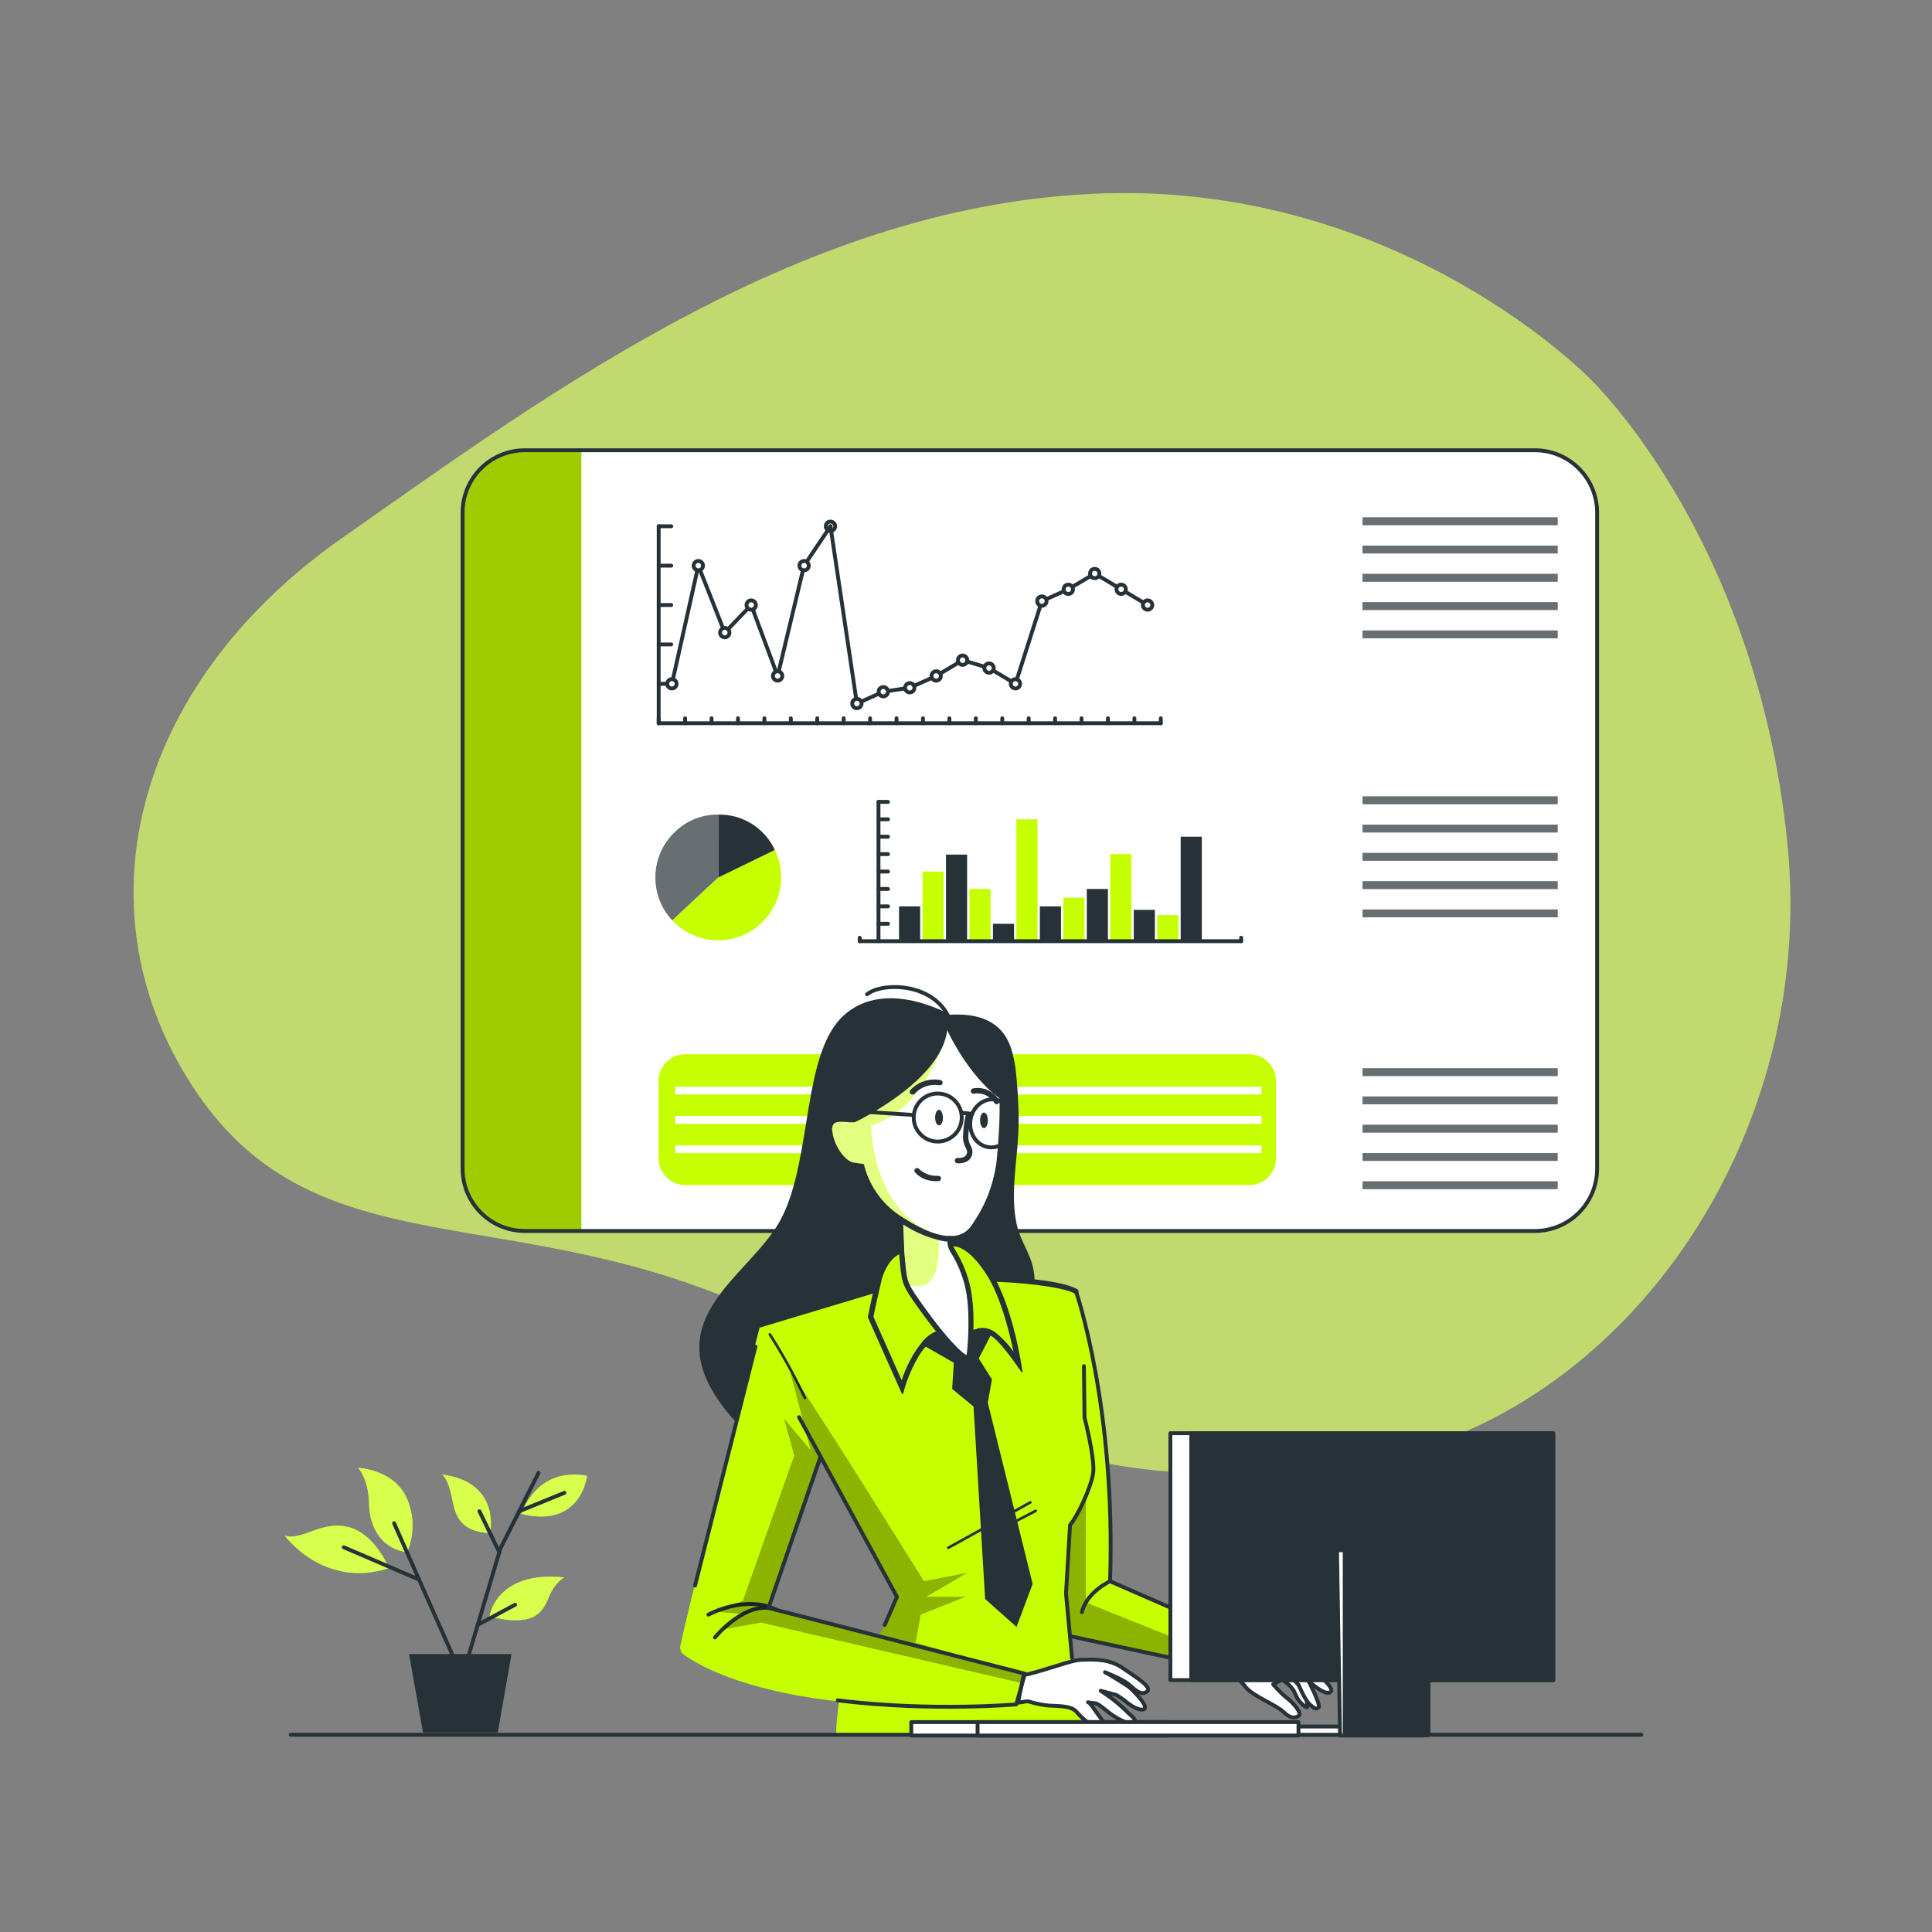 <?xml version="1.0" encoding="utf-8"?>
<!-- Generator: Adobe Illustrator 27.5.0, SVG Export Plug-In . SVG Version: 6.00 Build 0)  -->
<svg version="1.1" xmlns="http://www.w3.org/2000/svg" xmlns:xlink="http://www.w3.org/1999/xlink" x="0px" y="0px"
	 viewBox="0 0 500 500" style="enable-background:new 0 0 500 500;" xml:space="preserve">
<rect x="0" y="0" width="500" height="500" fill="#808080" stroke="none"/>
<g id="Background_Simple">
	<g id="background-simple--inject-1" style="opacity:0.7;">
		<path style="fill:#C6FF00;" d="M411.426,97.966c0,0-48.695-50.315-125.793-47.908c-77.098,2.407-142.846,51.136-197.221,89.28
			c-54.376,38.144-68.976,97.413-37.323,143.667s81.968,26.783,146.074,56.805c64.105,30.022,76.242,47.075,147.705,39.775
			c71.463-7.3,125.804-81.968,117.683-161.507C454.429,138.54,411.426,97.966,411.426,97.966z"/>
		<path style="opacity:0.4;fill:#FFFFFF;" d="M411.426,97.966c0,0-48.695-50.315-125.793-47.908
			c-77.098,2.407-142.846,51.136-197.221,89.28c-54.376,38.144-68.976,97.413-37.323,143.667s81.968,26.783,146.074,56.805
			c64.105,30.022,76.242,47.075,147.705,39.775c71.463-7.3,125.804-81.968,117.683-161.507
			C454.429,138.54,411.426,97.966,411.426,97.966z"/>
	</g>
</g>
<g id="Dashboard">
	<g>
		<g>
			<defs>
				<path id="XMLID_3_" d="M413.33,132.653V302.45c0,8.908-7.224,16.132-16.132,16.132H135.849c-8.908,0-16.132-7.224-16.132-16.132
					V132.653c0-8.917,7.224-16.132,16.132-16.132h261.349C406.106,116.521,413.33,123.736,413.33,132.653z"/>
			</defs>
			<use xlink:href="#XMLID_3_"  style="overflow:visible;fill:#FFFFFF;"/>
			<clipPath id="XMLID_00000087384054248719573150000016425695278680705180_">
				<use xlink:href="#XMLID_3_"  style="overflow:visible;"/>
			</clipPath>
			<g style="clip-path:url(#XMLID_00000087384054248719573150000016425695278680705180_);">
				<path style="fill:#C6FF00;" d="M150.451,116.521v202.061h-14.602c-8.908,0-16.132-7.224-16.132-16.132V132.653
					c0-8.917,7.224-16.132,16.132-16.132H150.451z"/>
				<path style="opacity:0.2;" d="M150.451,116.521v202.061h-14.602c-8.908,0-16.132-7.224-16.132-16.132V132.653
					c0-8.917,7.224-16.132,16.132-16.132H150.451z"/>
			</g>
			<use xlink:href="#XMLID_3_"  style="overflow:visible;fill:none;stroke:#263238;stroke-miterlimit:10;"/>
		</g>
		<g>
			
				<line style="fill:none;stroke:#263238;stroke-linecap:round;stroke-linejoin:round;" x1="222.493" y1="243.581" x2="222.493" y2="242.683"/>
			
				<line style="fill:none;stroke:#263238;stroke-linecap:round;stroke-linejoin:round;stroke-miterlimit:10;" x1="321.208" y1="243.581" x2="321.208" y2="242.683"/>
			
				<line style="fill:none;stroke:#263238;stroke-linecap:round;stroke-linejoin:round;" x1="227.354" y1="243.581" x2="227.354" y2="207.528"/>
			
				<line style="fill:none;stroke:#263238;stroke-linecap:round;stroke-linejoin:round;" x1="227.354" y1="239.077" x2="229.823" y2="239.077"/>
			
				<line style="fill:none;stroke:#263238;stroke-linecap:round;stroke-linejoin:round;" x1="227.354" y1="234.567" x2="229.823" y2="234.567"/>
			
				<line style="fill:none;stroke:#263238;stroke-linecap:round;stroke-linejoin:round;" x1="227.354" y1="230.064" x2="229.823" y2="230.064"/>
			
				<line style="fill:none;stroke:#263238;stroke-linecap:round;stroke-linejoin:round;" x1="227.354" y1="225.554" x2="229.823" y2="225.554"/>
			
				<line style="fill:none;stroke:#263238;stroke-linecap:round;stroke-linejoin:round;" x1="227.354" y1="221.051" x2="229.823" y2="221.051"/>
			
				<line style="fill:none;stroke:#263238;stroke-linecap:round;stroke-linejoin:round;" x1="227.354" y1="216.541" x2="229.823" y2="216.541"/>
			
				<line style="fill:none;stroke:#263238;stroke-linecap:round;stroke-linejoin:round;" x1="227.354" y1="212.038" x2="229.823" y2="212.038"/>
			
				<line style="fill:none;stroke:#263238;stroke-linecap:round;stroke-linejoin:round;" x1="227.354" y1="207.528" x2="229.823" y2="207.528"/>
			<rect x="305.562" y="216.541" style="fill:#263238;" width="5.468" height="27.039"/>
			<rect x="299.492" y="236.825" style="fill:#C6FF00;" width="5.468" height="6.761"/>
			<rect x="293.416" y="235.47" style="fill:#263238;" width="5.468" height="8.11"/>
			<rect x="287.341" y="221.051" style="fill:#C6FF00;" width="5.468" height="22.536"/>
			<rect x="281.265" y="230.064" style="fill:#263238;" width="5.468" height="13.522"/>
			<rect x="275.19" y="232.316" style="fill:#C6FF00;" width="5.468" height="11.265"/>
			<rect x="269.114" y="234.567" style="fill:#263238;" width="5.468" height="9.013"/>
			<rect x="263.038" y="212.038" style="fill:#C6FF00;" width="5.468" height="31.549"/>
			<rect x="256.968" y="239.077" style="fill:#263238;" width="5.468" height="4.509"/>
			<rect x="250.893" y="230.064" style="fill:#C6FF00;" width="5.468" height="13.522"/>
			<rect x="244.817" y="221.168" style="fill:#263238;" width="5.468" height="22.535"/>
			<rect x="238.742" y="225.554" style="fill:#C6FF00;" width="5.468" height="18.026"/>
			<rect x="232.666" y="234.567" style="fill:#263238;" width="5.468" height="9.013"/>
			
				<line style="fill:none;stroke:#263238;stroke-linecap:round;stroke-linejoin:round;" x1="222.493" y1="243.581" x2="321.208" y2="243.581"/>
		</g>
		<path style="fill:#FFFFFF;stroke:#263238;stroke-linecap:round;stroke-linejoin:round;" d="M214.924,134.987L214.924,134.987
			c0.668,0,1.21,0.542,1.21,1.21l0,0c0,0.668-0.542,1.21-1.21,1.21l0,0c-0.668,0-1.21-0.542-1.21-1.21l0,0
			C213.714,135.528,214.256,134.987,214.924,134.987z"/>
		<g>
			
				<line style="fill:none;stroke:#263238;stroke-linecap:round;stroke-linejoin:round;" x1="170.466" y1="187.17" x2="300.417" y2="187.17"/>
			
				<line style="fill:none;stroke:#263238;stroke-linecap:round;stroke-linejoin:round;stroke-miterlimit:10;" x1="170.466" y1="187.17" x2="170.466" y2="185.894"/>
			
				<line style="fill:none;stroke:#263238;stroke-linecap:round;stroke-linejoin:round;" x1="177.305" y1="187.17" x2="177.305" y2="185.894"/>
			
				<line style="fill:none;stroke:#263238;stroke-linecap:round;stroke-linejoin:round;" x1="184.145" y1="187.17" x2="184.145" y2="185.894"/>
			
				<line style="fill:none;stroke:#263238;stroke-linecap:round;stroke-linejoin:round;" x1="190.984" y1="187.17" x2="190.984" y2="185.894"/>
			
				<line style="fill:none;stroke:#263238;stroke-linecap:round;stroke-linejoin:round;" x1="197.823" y1="187.17" x2="197.823" y2="185.894"/>
			
				<line style="fill:none;stroke:#263238;stroke-linecap:round;stroke-linejoin:round;" x1="204.662" y1="187.17" x2="204.662" y2="185.894"/>
			
				<line style="fill:none;stroke:#263238;stroke-linecap:round;stroke-linejoin:round;" x1="211.502" y1="187.17" x2="211.502" y2="185.894"/>
			
				<line style="fill:none;stroke:#263238;stroke-linecap:round;stroke-linejoin:round;" x1="218.341" y1="187.17" x2="218.341" y2="185.894"/>
			
				<line style="fill:none;stroke:#263238;stroke-linecap:round;stroke-linejoin:round;" x1="225.18" y1="187.17" x2="225.18" y2="185.894"/>
			
				<line style="fill:none;stroke:#263238;stroke-linecap:round;stroke-linejoin:round;" x1="232.025" y1="187.17" x2="232.025" y2="185.894"/>
			
				<line style="fill:none;stroke:#263238;stroke-linecap:round;stroke-linejoin:round;" x1="238.864" y1="187.17" x2="238.864" y2="185.894"/>
			
				<line style="fill:none;stroke:#263238;stroke-linecap:round;stroke-linejoin:round;" x1="245.703" y1="187.17" x2="245.703" y2="185.894"/>
			
				<line style="fill:none;stroke:#263238;stroke-linecap:round;stroke-linejoin:round;" x1="252.543" y1="187.17" x2="252.543" y2="185.894"/>
			
				<line style="fill:none;stroke:#263238;stroke-linecap:round;stroke-linejoin:round;" x1="259.382" y1="187.17" x2="259.382" y2="185.894"/>
			
				<line style="fill:none;stroke:#263238;stroke-linecap:round;stroke-linejoin:round;" x1="266.221" y1="187.17" x2="266.221" y2="185.894"/>
			
				<line style="fill:none;stroke:#263238;stroke-linecap:round;stroke-linejoin:round;" x1="273.06" y1="187.17" x2="273.06" y2="185.894"/>
			
				<line style="fill:none;stroke:#263238;stroke-linecap:round;stroke-linejoin:round;" x1="279.9" y1="187.17" x2="279.9" y2="185.894"/>
			
				<line style="fill:none;stroke:#263238;stroke-linecap:round;stroke-linejoin:round;" x1="286.739" y1="187.17" x2="286.739" y2="185.894"/>
			
				<line style="fill:none;stroke:#263238;stroke-linecap:round;stroke-linejoin:round;" x1="293.578" y1="187.17" x2="293.578" y2="185.894"/>
			
				<line style="fill:none;stroke:#263238;stroke-linecap:round;stroke-linejoin:round;stroke-miterlimit:10;" x1="300.417" y1="187.17" x2="300.417" y2="185.894"/>
			
				<line style="fill:none;stroke:#263238;stroke-linecap:round;stroke-linejoin:round;" x1="170.466" y1="187.17" x2="170.466" y2="136.196"/>
			
				<line style="fill:none;stroke:#263238;stroke-linecap:round;stroke-linejoin:round;" x1="170.466" y1="176.975" x2="173.716" y2="176.975"/>
			
				<line style="fill:none;stroke:#263238;stroke-linecap:round;stroke-linejoin:round;" x1="170.466" y1="166.781" x2="173.716" y2="166.781"/>
			
				<line style="fill:none;stroke:#263238;stroke-linecap:round;stroke-linejoin:round;" x1="170.466" y1="156.586" x2="173.716" y2="156.586"/>
			
				<line style="fill:none;stroke:#263238;stroke-linecap:round;stroke-linejoin:round;" x1="170.466" y1="146.391" x2="173.716" y2="146.391"/>
			
				<line style="fill:none;stroke:#263238;stroke-linecap:round;stroke-linejoin:round;" x1="170.466" y1="136.196" x2="173.716" y2="136.196"/>
			
				<line style="fill:none;stroke:#263238;stroke-linecap:round;stroke-linejoin:round;stroke-miterlimit:10;" x1="180.728" y1="146.391" x2="173.889" y2="176.975"/>
			
				<line style="fill:none;stroke:#263238;stroke-linecap:round;stroke-linejoin:round;stroke-miterlimit:10;" x1="187.567" y1="163.72" x2="180.728" y2="146.391"/>
			
				<line style="fill:none;stroke:#263238;stroke-linecap:round;stroke-linejoin:round;stroke-miterlimit:10;" x1="194.406" y1="156.586" x2="187.567" y2="163.72"/>
			
				<line style="fill:none;stroke:#263238;stroke-linecap:round;stroke-linejoin:round;stroke-miterlimit:10;" x1="201.246" y1="174.935" x2="194.406" y2="156.586"/>
			
				<line style="fill:none;stroke:#263238;stroke-linecap:round;stroke-linejoin:round;stroke-miterlimit:10;" x1="208.085" y1="146.391" x2="201.246" y2="174.935"/>
			
				<line style="fill:none;stroke:#263238;stroke-linecap:round;stroke-linejoin:round;stroke-miterlimit:10;" x1="214.924" y1="136.196" x2="208.085" y2="146.391"/>
			
				<line style="fill:none;stroke:#263238;stroke-linecap:round;stroke-linejoin:round;stroke-miterlimit:10;" x1="221.763" y1="182.07" x2="214.924" y2="136.196"/>
			
				<line style="fill:none;stroke:#263238;stroke-linecap:round;stroke-linejoin:round;stroke-miterlimit:10;" x1="228.602" y1="179.01" x2="221.763" y2="182.07"/>
			
				<line style="fill:none;stroke:#263238;stroke-linecap:round;stroke-linejoin:round;stroke-miterlimit:10;" x1="235.442" y1="177.99" x2="228.602" y2="179.01"/>
			
				<line style="fill:none;stroke:#263238;stroke-linecap:round;stroke-linejoin:round;stroke-miterlimit:10;" x1="242.281" y1="174.935" x2="235.442" y2="177.99"/>
			
				<line style="fill:none;stroke:#263238;stroke-linecap:round;stroke-linejoin:round;stroke-miterlimit:10;" x1="249.12" y1="170.855" x2="242.281" y2="174.935"/>
			
				<line style="fill:none;stroke:#263238;stroke-linecap:round;stroke-linejoin:round;stroke-miterlimit:10;" x1="255.959" y1="172.895" x2="249.12" y2="170.855"/>
			
				<line style="fill:none;stroke:#263238;stroke-linecap:round;stroke-linejoin:round;stroke-miterlimit:10;" x1="262.799" y1="176.975" x2="255.959" y2="172.895"/>
			
				<line style="fill:none;stroke:#263238;stroke-linecap:round;stroke-linejoin:round;stroke-miterlimit:10;" x1="269.638" y1="155.566" x2="262.799" y2="176.975"/>
			
				<line style="fill:none;stroke:#263238;stroke-linecap:round;stroke-linejoin:round;stroke-miterlimit:10;" x1="276.477" y1="152.506" x2="269.638" y2="155.566"/>
			
				<line style="fill:none;stroke:#263238;stroke-linecap:round;stroke-linejoin:round;stroke-miterlimit:10;" x1="283.316" y1="148.431" x2="276.477" y2="152.506"/>
			
				<line style="fill:none;stroke:#263238;stroke-linecap:round;stroke-linejoin:round;stroke-miterlimit:10;" x1="290.156" y1="152.506" x2="283.316" y2="148.431"/>
			
				<line style="fill:none;stroke:#263238;stroke-linecap:round;stroke-linejoin:round;stroke-miterlimit:10;" x1="296.995" y1="156.586" x2="290.156" y2="152.506"/>
			<path style="fill:#FFFFFF;stroke:#263238;stroke-linecap:round;stroke-linejoin:round;" d="M173.889,175.766L173.889,175.766
				c0.668,0,1.21,0.542,1.21,1.21l0,0c-0.003,0.666-0.544,1.204-1.21,1.204l0,0c-0.666,0-1.206-0.538-1.21-1.204l0,0
				C172.679,176.307,173.221,175.766,173.889,175.766z"/>
			<path style="fill:#FFFFFF;stroke:#263238;stroke-linecap:round;stroke-linejoin:round;" d="M180.728,145.181L180.728,145.181
				c0.668,0,1.21,0.542,1.21,1.21l0,0c0,0.668-0.542,1.209-1.21,1.209l0,0c-0.668,0-1.21-0.541-1.21-1.209l0,0
				C179.518,145.723,180.06,145.181,180.728,145.181z"/>
			<path style="fill:#FFFFFF;stroke:#263238;stroke-linecap:round;stroke-linejoin:round;" d="M187.567,162.511L187.567,162.511
				c0.668,0,1.21,0.542,1.21,1.21l0,0c0,0.668-0.542,1.21-1.21,1.21l0,0c-0.668,0-1.21-0.542-1.21-1.21l0,0
				C186.357,163.052,186.899,162.511,187.567,162.511z"/>
			<path style="fill:#FFFFFF;stroke:#263238;stroke-linecap:round;stroke-linejoin:round;" d="M194.406,155.376L194.406,155.376
				c0.666,0,1.206,0.538,1.21,1.204l0,0c0,0.668-0.542,1.21-1.21,1.21l0,0c-0.668,0-1.21-0.542-1.21-1.21l0,0
				C193.2,155.914,193.74,155.376,194.406,155.376z"/>
			<path style="fill:#FFFFFF;stroke:#263238;stroke-linecap:round;stroke-linejoin:round;" d="M201.246,173.726L201.246,173.726
				c0.668,0,1.21,0.542,1.21,1.21l0,0c0,0.668-0.542,1.21-1.21,1.21l0,0c-0.668,0-1.21-0.542-1.21-1.21l0,0
				C200.036,174.267,200.577,173.726,201.246,173.726z"/>
			<path style="fill:#FFFFFF;stroke:#263238;stroke-linecap:round;stroke-linejoin:round;" d="M208.102,145.181L208.102,145.181
				c0.668,0,1.21,0.542,1.21,1.21l0,0c0,0.668-0.542,1.209-1.21,1.209l0,0c-0.668,0-1.21-0.541-1.21-1.209l0,0
				C206.892,145.723,207.434,145.181,208.102,145.181z"/>
			<path style="fill:#FFFFFF;stroke:#263238;stroke-linecap:round;stroke-linejoin:round;" d="M221.763,180.86L221.763,180.86
				c0.668,0,1.21,0.541,1.21,1.209l0,0l0,0c0,0.668-0.542,1.21-1.21,1.21l0,0l0,0c-0.668,0-1.21-0.542-1.21-1.21l0,0l0,0
				C220.554,181.402,221.095,180.86,221.763,180.86L221.763,180.86z"/>
			<path style="fill:#FFFFFF;stroke:#263238;stroke-linecap:round;stroke-linejoin:round;" d="M228.602,177.806L228.602,177.806
				c0.666,0,1.207,0.538,1.21,1.204l0,0c0,0.668-0.541,1.21-1.21,1.21l0,0l0,0c-0.668,0-1.209-0.542-1.209-1.21l0,0l0,0
				C227.396,178.344,227.937,177.806,228.602,177.806z"/>
			<path style="fill:#FFFFFF;stroke:#263238;stroke-linecap:round;stroke-linejoin:round;" d="M235.442,176.786L235.442,176.786
				c0.666,0,1.206,0.538,1.21,1.204l0,0c0,0.668-0.542,1.21-1.21,1.21l0,0l0,0c-0.668,0-1.21-0.542-1.21-1.21l0,0l0,0
				C234.235,177.324,234.776,176.786,235.442,176.786z"/>
			<path style="fill:#FFFFFF;stroke:#263238;stroke-linecap:round;stroke-linejoin:round;" d="M242.281,173.726L242.281,173.726
				c0.668,0,1.21,0.542,1.21,1.21l0,0l0,0c0,0.668-0.542,1.21-1.21,1.21l0,0l0,0c-0.668,0-1.21-0.542-1.21-1.21l0,0l0,0
				C241.071,174.267,241.613,173.726,242.281,173.726L242.281,173.726z"/>
			<path style="fill:#FFFFFF;stroke:#263238;stroke-linecap:round;stroke-linejoin:round;" d="M249.12,169.645L249.12,169.645
				c0.668,0,1.21,0.542,1.21,1.21l0,0l0,0c0,0.668-0.541,1.21-1.21,1.21l0,0l0,0c-0.668,0-1.21-0.542-1.21-1.21l0,0l0,0
				C247.911,170.187,248.452,169.645,249.12,169.645L249.12,169.645z"/>
			<path style="fill:#FFFFFF;stroke:#263238;stroke-linecap:round;stroke-linejoin:round;" d="M255.959,171.686L255.959,171.686
				c0.668,0,1.21,0.541,1.21,1.21l0,0l0,0c0,0.668-0.542,1.21-1.21,1.21l0,0l0,0c-0.668,0-1.209-0.542-1.209-1.21l0,0l0,0
				C254.75,172.227,255.291,171.686,255.959,171.686L255.959,171.686z"/>
			<path style="fill:#FFFFFF;stroke:#263238;stroke-linecap:round;stroke-linejoin:round;" d="M262.799,175.766L262.799,175.766
				c0.668,0,1.21,0.542,1.21,1.21l0,0l0,0c-0.003,0.666-0.544,1.204-1.21,1.204l0,0c-0.666,0-1.206-0.538-1.21-1.204l0,0
				C261.589,176.307,262.131,175.766,262.799,175.766L262.799,175.766z"/>
			<path style="fill:#FFFFFF;stroke:#263238;stroke-linecap:round;stroke-linejoin:round;" d="M269.638,154.35L269.638,154.35
				c0.668,0,1.21,0.542,1.21,1.21l0,0l0,0c0,0.668-0.542,1.21-1.21,1.21l0,0l0,0c-0.668,0-1.21-0.542-1.21-1.21l0,0l0,0
				C268.428,154.892,268.97,154.35,269.638,154.35L269.638,154.35z"/>
			<path style="fill:#FFFFFF;stroke:#263238;stroke-linecap:round;stroke-linejoin:round;" d="M276.477,151.296L276.477,151.296
				c0.668,0,1.21,0.542,1.21,1.21l0,0l0,0c0,0.668-0.542,1.21-1.21,1.21l0,0l0,0c-0.668,0-1.21-0.542-1.21-1.21l0,0l0,0
				C275.268,151.838,275.809,151.296,276.477,151.296L276.477,151.296z"/>
			<path style="fill:#FFFFFF;stroke:#263238;stroke-linecap:round;stroke-linejoin:round;" d="M283.316,147.221L283.316,147.221
				c0.668,0,1.21,0.542,1.21,1.21c0,0,0,0,0,0l0,0c-0.003,0.666-0.544,1.204-1.21,1.204l0,0c-0.666,0-1.207-0.538-1.21-1.204l0,0
				C282.107,147.763,282.648,147.221,283.316,147.221L283.316,147.221z"/>
			<path style="fill:#FFFFFF;stroke:#263238;stroke-linecap:round;stroke-linejoin:round;" d="M290.156,151.296L290.156,151.296
				c0.668,0,1.21,0.542,1.21,1.21l0,0l0,0c0,0.668-0.542,1.21-1.21,1.21l0,0l0,0c-0.668,0-1.21-0.542-1.21-1.21l0,0l0,0
				C288.946,151.838,289.488,151.296,290.156,151.296L290.156,151.296z"/>
			<path style="fill:#FFFFFF;stroke:#263238;stroke-linecap:round;stroke-linejoin:round;" d="M296.995,155.376L296.995,155.376
				c0.668,0,1.21,0.541,1.21,1.209l0,0l0,0c0,0.668-0.542,1.21-1.21,1.21l0,0l0,0c-0.667-0.003-1.207-0.543-1.21-1.21l0,0
				C295.785,155.918,296.327,155.376,296.995,155.376L296.995,155.376z"/>
		</g>
		<path style="fill:#C6FF00;" d="M323.282,306.699H177.388c-3.841,0-6.955-3.114-6.955-6.955v-19.956
			c0-3.841,3.114-6.955,6.955-6.955h145.893c3.841,0,6.955,3.114,6.955,6.955v19.956
			C330.236,303.586,327.123,306.699,323.282,306.699z"/>
		<g>
			<rect x="352.63" y="133.889" style="fill:#263238;" width="50.488" height="2.023"/>
			<rect x="352.63" y="141.207" style="fill:#263238;" width="50.488" height="2.023"/>
			<rect x="352.63" y="148.526" style="fill:#263238;" width="50.488" height="2.023"/>
			<rect x="352.63" y="155.844" style="fill:#263238;" width="50.488" height="2.023"/>
			<rect x="352.63" y="163.163" style="fill:#263238;" width="50.488" height="2.023"/>
			<rect x="352.63" y="206.102" style="fill:#263238;" width="50.488" height="2.023"/>
			<rect x="352.63" y="213.421" style="fill:#263238;" width="50.488" height="2.023"/>
			<rect x="352.63" y="220.739" style="fill:#263238;" width="50.488" height="2.023"/>
			<rect x="352.63" y="228.058" style="fill:#263238;" width="50.488" height="2.023"/>
			<rect x="352.63" y="235.376" style="fill:#263238;" width="50.488" height="2.023"/>
			<rect x="352.63" y="276.454" style="fill:#263238;" width="50.488" height="2.023"/>
			<rect x="352.63" y="283.773" style="fill:#263238;" width="50.488" height="2.023"/>
			<rect x="352.63" y="291.091" style="fill:#263238;" width="50.488" height="2.023"/>
			<rect x="352.63" y="298.41" style="fill:#263238;" width="50.488" height="2.023"/>
			<rect x="352.63" y="305.728" style="fill:#263238;" width="50.488" height="2.023"/>
			<rect x="352.63" y="133.889" style="opacity:0.3;fill:#FFFFFF;" width="50.488" height="2.023"/>
			<rect x="352.63" y="141.207" style="opacity:0.3;fill:#FFFFFF;" width="50.488" height="2.023"/>
			<rect x="352.63" y="148.526" style="opacity:0.3;fill:#FFFFFF;" width="50.488" height="2.023"/>
			<rect x="352.63" y="155.844" style="opacity:0.3;fill:#FFFFFF;" width="50.488" height="2.023"/>
			<rect x="352.63" y="163.163" style="opacity:0.3;fill:#FFFFFF;" width="50.488" height="2.023"/>
			<rect x="352.63" y="206.102" style="opacity:0.3;fill:#FFFFFF;" width="50.488" height="2.023"/>
			<rect x="352.63" y="213.421" style="opacity:0.3;fill:#FFFFFF;" width="50.488" height="2.023"/>
			<rect x="352.63" y="220.739" style="opacity:0.3;fill:#FFFFFF;" width="50.488" height="2.023"/>
			<rect x="352.63" y="228.058" style="opacity:0.3;fill:#FFFFFF;" width="50.488" height="2.023"/>
			<rect x="352.63" y="235.376" style="opacity:0.3;fill:#FFFFFF;" width="50.488" height="2.023"/>
			<rect x="352.63" y="276.454" style="opacity:0.3;fill:#FFFFFF;" width="50.488" height="2.023"/>
			<rect x="352.63" y="283.773" style="opacity:0.3;fill:#FFFFFF;" width="50.488" height="2.023"/>
			<rect x="352.63" y="291.091" style="opacity:0.3;fill:#FFFFFF;" width="50.488" height="2.023"/>
			<rect x="352.63" y="298.41" style="opacity:0.3;fill:#FFFFFF;" width="50.488" height="2.023"/>
			<rect x="352.63" y="305.728" style="opacity:0.3;fill:#FFFFFF;" width="50.488" height="2.023"/>
		</g>
		<g>
			<rect x="174.753" y="281.232" style="fill:#FFFFFF;" width="151.729" height="2.023"/>
			<rect x="174.753" y="288.825" style="fill:#FFFFFF;" width="151.729" height="2.023"/>
			<rect x="174.753" y="296.417" style="fill:#FFFFFF;" width="151.729" height="2.023"/>
		</g>
		<g>
			<path style="fill:#263238;" d="M185.886,227.102l-11.889,11.101c-6.133-6.574-5.774-16.875,0.8-23.008
				c0,0,0.001-0.001,0.001-0.001c2.979-2.863,6.969-4.434,11.101-4.37L185.886,227.102z"/>
			<path style="fill:#C6FF00;" d="M185.886,227.102l14.631-7.138c3.921,8.09,0.541,17.828-7.549,21.749
				c-6.411,3.107-14.097,1.685-18.971-3.511L185.886,227.102z"/>
			<path style="fill:#263238;" d="M185.886,227.102v-16.279c6.262-0.135,12.008,3.454,14.631,9.141L185.886,227.102z"/>
			<path style="opacity:0.3;fill:#FFFFFF;" d="M185.886,227.102l-11.889,11.101c-6.133-6.574-5.774-16.875,0.8-23.008
				c0,0,0.001-0.001,0.001-0.001c2.979-2.863,6.969-4.434,11.101-4.37L185.886,227.102z"/>
		</g>
	</g>
</g>
<g id="Character">
	<g>
		<path style="fill:#FFFFFF;stroke:#263238;stroke-linecap:round;stroke-miterlimit:10;" d="M337.129,436.851
			c0,0,2.033,5.626,0.903,4.969c-1.13-0.657-2.224-1.898-2.764-3.329c-0.541-1.431-1.603-2.445-2.506-3.132
			c-0.903-0.688-2.58-1.965-2.58-1.965s2.408-1.02,3.894-0.295C335.563,433.823,337.129,436.851,337.129,436.851z"/>
		<path style="fill:#FFFFFF;stroke:#263238;stroke-linecap:round;stroke-miterlimit:10;" d="M338.443,434.591
			c0,0,3.452,6.707,2.832,7.254c-0.62,0.547-0.976,0.479-2.297-0.731c-1.321-1.21-2.881-5.049-2.881-5.049l-2.832-2.973
			C333.265,433.092,337.362,431.729,338.443,434.591z"/>
		<path style="fill:#FFFFFF;stroke:#263238;stroke-linecap:round;stroke-linejoin:round;stroke-miterlimit:10;" d="M323.72,425.82
			c0,0,7.224,1.222,8.876,1.461c1.652,0.24,3.778,2.266,5.455,3.544c1.677,1.277,6.996,5.534,6.468,6.762
			c-0.528,1.228-2.531,0.111-4.337-1.265c-1.806-1.376-3.157-2.813-5.755-2.346s-4.945,1.941-4.945,1.941s2.058,2.383,3.735,3.661
			c1.677,1.278,3.766,3.888,2.918,4.465c-0.848,0.577-2.082,0.86-3.95-0.97c-1.867-1.83-8.066-4.201-9.745-6.394
			c-3.894-5.087-8.64-5.28-8.64-5.28l8.28-6.6L323.72,425.82z"/>
	</g>
	<g>
		<g>
			<g>
				<defs>
					<path id="XMLID_1_" d="M322.44,424.56l-34.095-14.869l-0.114-0.052l-0.445-0.197c0,0-0.124-5.863-0.373-12.928v-0.176
						c-0.186-5.573-0.445-11.872-0.756-16.575c-0.01-0.197-0.031-0.383-0.041-0.58c-0.083-1.15-0.166-2.196-0.269-3.098
						c-0.031-0.404-0.073-0.808-0.114-1.202c-0.383-3.346-0.984-8.702-1.844-14.544c-0.052-0.352-0.104-0.694-0.166-1.046
						c-1.098-7.386-2.6-15.404-4.558-21.112c0-0.042-0.021-0.093-0.031-0.135c-0.383-1.129-0.787-2.155-1.212-3.066
						c-0.083-0.207-0.186-0.404-0.28-0.601c0,0-1.036-0.228-2.652-0.58c-0.891-0.197-1.968-0.425-3.149-0.673
						c-0.031,0-0.062-0.01-0.093-0.01c-4.403-0.943-10.245-2.124-13.653-2.611l-0.238-0.031c-0.425-0.062-0.808-0.104-1.139-0.135
						l-0.228-0.021c0,0,0-0.01-0.01-0.021c-0.021-0.093-0.135-0.425-0.331-0.912c0-0.01,0-0.021-0.01-0.021
						c-0.704-1.751-2.579-5.428-6.164-6.899c-0.01-0.01-0.031-0.021-0.042-0.021c-1.119-0.456-2.383-0.704-3.843-0.611
						c-0.021,0-0.031,0-0.052,0.01h-0.01c-0.031-0.01-0.073,0-0.104,0c-0.404,0.031-0.798,0.062-1.181,0.093
						c-0.808,0.062-1.595,0.124-2.341,0.186c-4.206,0.321-7.396,0.539-8.93,0.632c-0.021,0.01-0.031,0.01-0.042,0
						c-0.207,0.021-0.373,0.031-0.508,0.041c-0.166,0.01-0.29,0.021-0.363,0.021c-0.052,0.01-0.083,0.01-0.083,0.01
						s-0.155,0.042-0.414,0.166c-1.108,0.549-4.102,2.745-5.48,10.68c-0.093,0.487-0.135,0.787-0.135,0.787l-1.057,0.29
						l-3.937,1.088l-0.031,0.01l-25.256,6.982c0,0-1.544,6.04-3.792,14.907l-0.062,0.249c-1.243,4.91-2.693,10.659-4.227,16.72
						c-0.093,0.414-0.197,0.829-0.3,1.243c-5.063,20.107-10.791,43.169-12.207,49.997c-0.174,0.841,0.148,1.699,0.838,2.21
						c3.307,2.451,14.592,9.318,40.212,12.186c0,0-1.065,8.164-0.59,8.575h63.636l-0.832-10.151v-0.01l-0.425-2.735
						c-0.01-0.021-0.01-0.031-0.01-0.031l-0.497-3.222l-0.777-4.983l-0.684-4.351l0.435,0.083l0.362,0.062l36.372,7.863
						L322.44,424.56z M232.125,413.265c-0.58,2.165-2.217,5.49-3.398,7.738v0.01c-0.756,1.43-1.326,2.424-1.326,2.424l-28.022-7.49
						c-0.042-0.01-0.093-0.031-0.135-0.042l12.648-38.982v-0.01l0.052-0.135l20.18,36.444l0.01,0.01
						C232.136,413.244,232.125,413.255,232.125,413.265z"/>
				</defs>
				<use xlink:href="#XMLID_1_"  style="overflow:visible;fill:#C6FF00;"/>
				<clipPath id="XMLID_00000181072822160451587070000016241495216743315608_">
					<use xlink:href="#XMLID_1_"  style="overflow:visible;"/>
				</clipPath>
				<polygon style="opacity:0.3;clip-path:url(#XMLID_00000181072822160451587070000016241495216743315608_);" points="
					281.041,388.029 281.041,414.721 317.808,429.449 314.119,431.445 276.949,423.44 275.88,412.44 276.924,394.657 				"/>
			</g>
			<path style="fill:none;stroke:#263238;stroke-linecap:round;stroke-linejoin:round;stroke-miterlimit:10;" d="M280.513,353.565
				l0.164,13.318c0,0,2.765,10.691,2.224,14.384c-0.541,3.693-4.031,11.172-5.977,13.39l-1.044,17.783l1.563,16.666"/>
			<path style="fill:#263238;" d="M255.431,264.203c2.613,1.674,4.852,4.091,6.04,6.958c1.148,2.772,1.457,5.809,1.697,8.8
				c0.349,4.344,0.579,8.706,0.385,13.06c-0.358,8.012-2.144,16.133-0.404,23.963c1.154,5.192,4.602,8.429,4.602,14.576
				l-10.765-1.237c0,0-3.308-6.972-10.566-8.474l-0.488-1.248c0,0,5.67,0.458,10.017-10.276c4.347-10.734,3.164-22.637,3.164-22.637
				l0.02-12.047L255.431,264.203z"/>
			<path style="fill:#FFFFFF;" d="M233.059,315.39l0.727,14.927c0,0,12.237,21.452,16.328,22.069
				c4.091,0.617-0.044-21.98-1.717-25.132c-1.673-3.152-3.035-10.626-3.035-10.626L233.059,315.39z"/>
			<path style="fill:#FFFFFF;" d="M231.518,268.526c-1.053-0.649-10.812-1.077-12.15,2.339c-1.934,4.965,1.229,18.977,0.737,18.935
				c-2.329-0.066-5.997-0.923-5.468,3.235c0.529,4.158,3.712,8.173,5.997,8.525l2.269,0.349c1.499,5.829,5.252,10.823,10.434,13.885
				c9.051,5.779,15.663,6.504,18.783,1.43c3.415-4.944,5.682-10.588,6.636-16.52c2.977-29.35-4.505-35.932-4.505-35.932
				S232.571,269.175,231.518,268.526z"/>
			<g>
				<path style="fill:#C6FF00;" d="M245.12,266.57c0,0-4.749,20.201-19.714,24.679c0,0,0.185,23.115,17.274,28.177
					c0,0,2.336,16.025-7.607,13.095l-2.014-4.111v-13.02c0,0-8.949-6.778-9.366-13.608c0,0-4.612,0.033-6.499-3.057
					c-1.887-3.09-3.115-6.89-2.151-9.043c0.964-2.153,7.459-2.165,7.459-2.165L245.12,266.57z"/>
				<path style="opacity:0.5;fill:#FFFFFF;" d="M245.12,266.57c0,0-4.749,20.201-19.714,24.679c0,0,0.185,23.115,17.274,28.177
					c0,0,2.336,16.025-7.607,13.095l-2.014-4.111v-13.02c0,0-8.949-6.778-9.366-13.608c0,0-4.612,0.033-6.499-3.057
					c-1.887-3.09-3.115-6.89-2.151-9.043c0.964-2.153,7.459-2.165,7.459-2.165L245.12,266.57z"/>
			</g>
			<path style="fill:#263238;" d="M221.243,290.427c0,0,22.493-10.63,23.878-23.857c0,0,6.328,14.078,16.3,19.425
				c0,0,7.418-24.824-15.534-23.371c0,0-16.581-9.683-27.465,0.103c-10.885,9.786-8.141,36.671-16.121,52.41
				c-7.981,15.739-35.497,26.726-12.065,52.643l6.365-24.179l30.344-9.134c0,0,1.103-8.404,7.07-10.497l-0.291-7.896
				c0,0-8.067-5.303-10.82-14.164c0,0-4.924-0.137-7.595-6.273C212.636,289.499,217.01,287.876,221.243,290.427z"/>
			<g style="opacity:0.2;">
				<path style="fill:none;stroke:#263238;stroke-linecap:round;stroke-linejoin:round;" d="M239.708,264.098
					c-4.109,9.775-11.429,18.169-20.555,23.568"/>
				<path style="fill:none;stroke:#263238;stroke-linecap:round;stroke-linejoin:round;" d="M231.476,261.46
					c-4.296,8.883-9.379,17.384-15.172,25.372"/>
				<path style="fill:none;stroke:#263238;stroke-linecap:round;stroke-linejoin:round;" d="M213.282,299.621
					c-0.539,6.66-3.714,12.816-7.314,18.445c-3.6,5.629-7.708,10.983-10.48,17.063c-2.771,6.08-4.108,13.167-1.86,19.46"/>
				<path style="fill:none;stroke:#263238;stroke-linecap:round;stroke-linejoin:round;" d="M217.442,301.494
					c1.033,12.223-0.395,24.649-4.174,36.319"/>
			</g>
			<path style="fill:#92E3A9;" d="M196.599,343.601c0.114-0.027,0.228-0.07,0.375-0.112l-0.359,0.128l-5.885,25.524l-5.702,22.929
				l5.924-24.622L196.599,343.601z"/>
			<path style="opacity:0.5;fill:#FFFFFF;enable-background:new    ;" d="M196.599,343.601c0.114-0.027,0.228-0.07,0.375-0.112
				l-0.359,0.128l-5.885,25.524l-5.702,22.929l5.924-24.622L196.599,343.601z"/>
			<path style="fill:#263238;" d="M251.205,351.735c0,0.01-0.01,0.01-0.01,0.021c-0.217,0.259-0.549,0.394-0.88,0.373l-0.062-0.031
				c-2.807-0.135-10.888-11.25-11.809-12.514c-4.838-6.651-5.004-7.283-5.501-12.317l-0.093-0.995
				c-0.311-2.952-0.477-5.832-0.57-7.956c-0.021-0.642-0.041-1.202-0.052-1.689c0.477,0.238,0.953,0.456,1.409,0.663
				c0.01,0.331,0.021,0.694,0.042,1.077c0.01,0.186,0.01,0.383,0.021,0.59c0.093,2.02,0.249,4.589,0.518,7.21l0.104,1.005
				c0.466,4.838,0.508,5.034,5.252,11.633c5.377,7.469,9.562,11.675,10.711,11.923c0.249-0.176,0.59-0.166,0.829,0.041
				C251.402,351.01,251.453,351.445,251.205,351.735z"/>
			<path style="fill:#263238;" d="M251.632,349.329c-0.031,0.342-0.321,0.621-0.673,0.621c-0.383-0.041-0.663-0.383-0.622-0.767
				c0-0.093,1.005-10.028-0.663-16.564c-0.725-2.838-1.854-5.552-3.367-8.07c-0.601-0.798-0.974-1.74-1.088-2.735
				c-0.01-0.155-0.01-0.321-0.021-0.487c0-0.104-0.01-0.197-0.01-0.3c-0.021-0.394-0.041-0.777-0.062-1.16
				c0.477,0.031,0.943,0.041,1.378,0c0.021,0.259,0.031,0.528,0.052,0.787c0.01,0.228,0.01,0.466,0.021,0.694
				c0,0.197,0.01,0.394,0.01,0.591c0.166,0.684,0.445,1.336,0.829,1.916c1.595,2.61,2.776,5.449,3.512,8.422
				C252.658,339.053,251.684,348.915,251.632,349.329z"/>
			<path style="fill:#263238;" d="M240.963,346.369c-0.198-0.328-0.625-0.434-0.953-0.236c-1.295,1.073-2.397,2.36-3.258,3.805
				c-1.428,2.274-2.57,4.716-3.4,7.27l-7.289-16.401c0.145-1.07,1.211-5.778,2.148-9.785c0.802-2.827,2.447-5.342,4.715-7.21
				c0.001-0.001,0.002-0.002,0.003-0.003c0.281-0.258,0.299-0.695,0.041-0.975c-0.238-0.298-0.669-0.353-0.975-0.125
				c-2.51,2.059-4.321,4.846-5.183,7.976c-1.074,4.531-2.192,10.04-2.192,10.04l-0.01,0.224l8.816,19.802
				c0.097,0.006,0.194,0.003,0.291,0.002l0.39-1.423c0.899-3.008,2.169-5.892,3.781-8.586c0.781-1.269,1.736-2.421,2.839-3.422
				C241.056,347.125,241.161,346.698,240.963,346.369z"/>
			<path style="fill:#263238;" d="M264.428,355.196c0.077-0.022,0.15-0.056,0.226-0.08l-0.417-2.498
				c-0.101-0.615-2.429-15.152-7.724-23.459c-5.295-8.308-9.393-7.947-9.569-7.956c-0.298,0.078-0.511,0.341-0.526,0.649
				c-0.019,0.39,0.282,0.721,0.672,0.74c0.032,0.001,3.494-0.146,8.265,7.318c3.615,5.676,5.936,15.054,6.936,19.92
				c-1.389-1.993-3.075-3.76-5-5.241c-1.258-0.845-2.81-1.131-4.287-0.789c-0.004,0.001-0.009,0.003-0.013,0.005
				c-0.351,0.124-0.536,0.509-0.412,0.86c0.119,0.359,0.504,0.555,0.864,0.441c1.11-0.19,2.251,0.057,3.182,0.691
				c1.723,0.978,5.174,5.667,6.352,7.327L264.428,355.196z"/>
			<path style="fill:#263238;" d="M245.426,400.904c-0.127-0.003-0.242-0.076-0.297-0.19c-0.09-0.163-0.032-0.368,0.131-0.458
				c0.001,0,0.002-0.001,0.003-0.001l21.248-11.761c0.182-0.071,0.387,0.02,0.457,0.202c0.057,0.147,0.01,0.313-0.115,0.409
				l-21.248,11.745C245.553,400.884,245.49,400.904,245.426,400.904z"/>
			<path style="fill:#263238;" d="M256.482,397.373c-0.125-0.009-0.236-0.081-0.297-0.19c-0.087-0.165-0.023-0.369,0.142-0.455
				c0.003-0.001,0.005-0.003,0.008-0.004l11.522-6.017c0.169-0.092,0.38-0.033,0.476,0.134c0.089,0.173,0.022,0.385-0.15,0.475
				l-11.522,6.017C256.605,397.361,256.544,397.375,256.482,397.373z"/>
			<path style="fill:#263238;" d="M208.301,362.111c-0.139-0.007-0.26-0.094-0.311-0.223c-2.659-5.64-5.68-11.102-9.043-16.352
				c-0.101-0.156-0.056-0.365,0.1-0.466c0.006-0.004,0.012-0.007,0.018-0.011c0.165-0.096,0.376-0.043,0.477,0.118
				c3.378,5.294,6.413,10.8,9.085,16.483c0.073,0.177-0.007,0.379-0.182,0.458L208.301,362.111z"/>
			<path style="fill:#263238;" d="M256.352,371.254c-0.164-0.004-0.301-0.126-0.324-0.288c-1.464-6.218-3.501-12.288-6.086-18.13
				c-0.076-0.172,0.001-0.374,0.173-0.45c0.172-0.077,0.374,0.001,0.45,0.173c2.623,5.9,4.679,12.036,6.141,18.325
				c0.031,0.183-0.092,0.358-0.275,0.389L256.352,371.254z"/>
			<path style="fill:#263238;" d="M279.07,333.812c0.039,0.564,0.087,1.258,0.147,2.064c-0.198-0.234-0.335-0.417-0.441-0.55
				c-1.53-2.046-12.708-3.245-20.294-3.574c-0.529-0.024-1.059-0.048-1.54-0.054c-0.016-0.001-0.048-0.002-0.063-0.019
				c-0.352-0.032-0.612-0.333-0.595-0.702c0.004-0.096,0.024-0.176,0.06-0.254l0.001-0.016c0.123-0.235,0.356-0.402,0.644-0.388
				l1.235,0.056c3.817,0.174,14.428,0.768,19.385,2.713C278.177,333.306,278.68,333.553,279.07,333.812z"/>
			<path style="fill:#263238;" d="M283.012,376.695c0.09,0.486,0.149,0.955,0.224,1.44c-0.172-0.104-0.297-0.174-0.344-0.208
				c-0.328-0.208-0.421-0.63-0.214-0.958c0.017-0.031,0.052-0.078,0.085-0.093C282.815,376.783,282.914,376.723,283.012,376.695z"/>
			<path style="fill:#263238;" d="M260.002,285.661c-0.01-0.176-0.01-0.342-0.01-0.518c-0.042-1.305-0.104-2.621-0.176-3.926
				l-0.021-0.249l-0.549,0.974v0.01l-0.124,0.228l-0.487,0.881c0.021,0.393,0.031,0.787,0.031,1.181
				c0.021,0.218,0.021,0.425,0.021,0.642c0.083,3.833-0.114,7.863-0.425,11.747c-0.124,1.595-0.28,3.16-0.435,4.672
				c-0.943,5.832-2.828,10.67-6.195,15.528c-0.021,0.01-0.031,0.041-0.041,0.062c-0.238,0.435-0.559,0.829-0.891,1.15
				c-0.559,0.57-1.222,1.036-1.948,1.336c-0.155,0.062-0.29,0.124-0.445,0.166c-0.187,0.073-0.363,0.124-0.559,0.166
				c-0.269,0.062-0.528,0.104-0.818,0.124c-0.135,0.021-0.28,0.031-0.425,0.031c-0.155,0.01-0.3,0.021-0.456,0.021
				c-0.3,0.01-0.611,0-0.922-0.021c-0.767-0.062-1.585-0.207-2.445-0.435v-0.01c-2.01-0.528-4.278-1.523-6.816-2.983h-0.01
				l-0.021-0.021c-0.01,0-0.01,0-0.031-0.01c-0.01,0,0-0.021-0.021-0.021h-0.01c-0.435-0.259-0.881-0.518-1.336-0.808
				c-0.031-0.021-0.052-0.031-0.083-0.062h-0.01c-0.176-0.093-0.342-0.207-0.518-0.321c-5.003-2.994-8.64-7.79-10.131-13.415
				l-0.093-0.497l-2.776-0.435c-1.979-0.311-4.921-4.081-5.408-7.914c-0.197-0.694-0.083-1.44,0.311-2.041
				c0.57-0.694,2.051-0.601,3.336-0.518c0.321,0.031,0.653,0.062,0.995,0.062c0.394,0.021,0.798,0.021,1.181-0.01l-0.818-1.223
				c-0.093,0.01-0.186,0.01-0.28,0h-0.041l-0.912-0.145c-1.45-0.093-3.066-0.187-4.144,0.621c-0.083,0.052-0.166,0.114-0.228,0.197
				c-0.062,0.031-0.114,0.072-0.145,0.114c-0.518,0.653-0.808,1.461-0.818,2.269c0,0.01,0,0.01,0,0.031c0,0.01,0,0.01-0.01,0.031
				l-0.01,0.073c-0.01,0.021-0.01,0.021-0.01,0.041c0.021,0.238,0.052,0.445,0.124,0.694c0.29,2.403,1.502,4.91,3.004,6.702
				c1.098,1.316,2.383,2.248,3.564,2.424l1.823,0.28c1.658,5.801,5.459,10.753,10.639,13.861c0.021,0.021,0.052,0.042,0.083,0.062
				c0.021,0.01,0.031,0.021,0.052,0.031c0.217,0.145,0.425,0.29,0.642,0.425c0.186,0.114,0.373,0.228,0.559,0.342
				c0.145,0.104,0.29,0.186,0.435,0.269c0.217,0.145,0.466,0.28,0.704,0.404l-0.01,0.021c0.072,0.031,0.145,0.073,0.207,0.104
				c0.145,0.072,0.29,0.155,0.425,0.217v0.01c2.134,1.14,4.403,2.03,6.765,2.631c0.383,0.093,0.767,0.186,1.16,0.269
				c0.394,0.073,0.798,0.124,1.202,0.145c0.124,0.01,0.238,0.021,0.362,0.021c0.218,0.01,0.446,0.021,0.673,0.01
				c0.052,0.01,0.104,0,0.166,0c0.052,0,0.114-0.01,0.176-0.01h0.114c0.052,0,0.114,0,0.166-0.01c0.104,0,0.197-0.01,0.301-0.021
				c0.166-0.01,0.331-0.031,0.497-0.052h0.01c0.093-0.021,0.187-0.031,0.28-0.041c0.093-0.031,0.176-0.052,0.269-0.104h0.041
				c0.093-0.01,0.176-0.041,0.28-0.073c1.73-0.549,3.232-1.74,4.154-3.336c3.242-5.325,5.635-9.613,6.744-16.834
				c0.166-1.709,0.3-3.408,0.394-5.117C260.023,292.394,260.085,289.027,260.002,285.661z"/>
			<path style="fill:#263238;" d="M244.027,289.209c0.022,1.124-0.426,2.03-0.996,2.039c-0.57,0.01-1.014-0.903-1.023-2.009
				c-0.008-1.106,0.442-2.027,0.996-2.039C243.558,287.188,243.987,288.098,244.027,289.209z"/>
			<path style="fill:#263238;" d="M255.661,289.927c0.006,1.122-0.442,2.027-0.996,2.039c-0.554,0.012-1.014-0.903-1.02-2.025
				c-0.006-1.122,0.424-2.014,0.994-2.023C255.209,287.908,255.65,288.837,255.661,289.927z"/>
			<path style="fill:#263238;" d="M236.008,283.25c-0.122-0.021-0.237-0.072-0.334-0.149c-0.287-0.247-0.328-0.676-0.094-0.973
				c1.972-2.158,4.918-3.147,7.793-2.617c0.377,0.058,0.635,0.41,0.577,0.787c-0.058,0.377-0.41,0.635-0.787,0.577
				c-2.378-0.427-4.81,0.394-6.442,2.176C236.534,283.238,236.264,283.313,236.008,283.25z"/>
			<path style="fill:#263238;" d="M257.837,285.783c-0.192-0.032-0.363-0.141-0.473-0.3c-1.075-1.829-3.172-2.799-5.261-2.434
				c-0.377,0.087-0.754-0.144-0.846-0.52c-0.094-0.36,0.123-0.728,0.483-0.822c0.011-0.003,0.023-0.006,0.034-0.008
				c2.653-0.531,5.354,0.658,6.754,2.973c0.226,0.307,0.161,0.739-0.146,0.965c-0.001,0.001-0.002,0.002-0.004,0.003
				C258.224,285.756,258.03,285.808,257.837,285.783z"/>
			<path style="fill:#263238;" d="M247.621,301.054c-0.376-0.105-0.595-0.495-0.49-0.871c0.083-0.298,0.351-0.507,0.66-0.516
				c0,0,1.816,0.222,2.367-0.972c0.281-0.58,0.117-0.956-0.235-1.646c-0.446-0.846-0.691-1.784-0.716-2.74
				c0.062-1.881,0.291-3.753,0.685-5.593c0.08-0.373,0.446-0.611,0.819-0.531c0.002,0,0.004,0.001,0.006,0.001
				c0.373,0.08,0.611,0.446,0.531,0.819c0,0.002-0.001,0.004-0.001,0.006c-0.365,1.742-0.582,3.512-0.648,5.29
				c0.021,0.754,0.218,1.493,0.577,2.157c0.555,0.871,0.64,1.961,0.226,2.906C250.429,301.366,247.748,301.07,247.621,301.054z"/>
			<path style="fill:#263238;" d="M240.983,305.586c-1.61-0.196-3.095-0.967-4.181-2.17c-0.246-0.294-0.208-0.731,0.085-0.978
				c0.294-0.246,0.731-0.208,0.978,0.085l0,0c1.32,1.266,3.118,1.909,4.942,1.768c0.379-0.024,0.709,0.257,0.747,0.635
				c0.034,0.377-0.242,0.712-0.619,0.749C242.282,305.717,241.628,305.687,240.983,305.586z"/>
			<path style="fill:none;stroke:#263238;stroke-linecap:round;stroke-linejoin:round;stroke-miterlimit:10;" d="M278.547,334.461
				c0,0,10.28,29.931,8.732,74.776l35.161,15.323l-8.321,6.885l-37.17-8.005"/>
			<path style="fill:#263238;" d="M247.026,349.957l-0.608,9.485l5.531,4.566l3.632-0.644l1.131-6.381l-5.347-8.493
				C251.364,348.489,253.324,352.592,247.026,349.957z"/>
			<polygon style="fill:#263238;" points="251.948,364.008 254.955,413.826 263.082,421.048 267.245,409.91 254.952,360.25 			"/>
			<path style="fill:#263238;" d="M238.31,347.791l10.087,5.774v-3.097l-6.167-5.918
				C242.231,344.549,239.751,345.535,238.31,347.791z"/>
			<path style="fill:#263238;" d="M249.912,352.34l1.128-7.986c0,0,4.26-1.391,5.67,0.658l-5.147,9.876L249.912,352.34z"/>
			<g>
				<path style="fill:none;stroke:#263238;stroke-linecap:round;stroke-linejoin:round;" d="M243.346,283.038
					c3.414,0.368,5.883,3.434,5.515,6.847c-0.368,3.414-3.433,5.883-6.847,5.515c-3.414-0.368-5.883-3.434-5.515-6.847
					C236.867,285.14,239.932,282.67,243.346,283.038z"/>
				<path style="fill:none;stroke:#263238;stroke-linecap:round;stroke-linejoin:round;" d="M257.332,284.545
					c3.062,0.33,5.246,3.365,4.878,6.779s-3.148,5.914-6.21,5.584c-3.062-0.33-5.246-3.365-4.878-6.779
					C251.49,286.715,254.27,284.215,257.332,284.545z"/>
				
					<line style="fill:none;stroke:#263238;stroke-linecap:round;stroke-linejoin:round;" x1="236.124" y1="288.529" x2="220.611" y2="287.518"/>
				
					<line style="fill:none;stroke:#263238;stroke-linecap:round;stroke-linejoin:round;" x1="249.053" y1="287.996" x2="251.614" y2="288.272"/>
			</g>
			<path style="fill:none;stroke:#263238;stroke-linecap:round;stroke-linejoin:round;stroke-miterlimit:10;" d="M198.893,416.129
				c-7.119-0.731-13.866,7.637-13.866,7.637"/>
			<path style="fill:none;stroke:#263238;stroke-linecap:round;stroke-linejoin:round;stroke-miterlimit:10;" d="M185.027,416.084"
				/>
			<path style="fill:none;stroke:#263238;stroke-linecap:round;stroke-linejoin:round;stroke-miterlimit:10;" d="M183.348,417.868
				c0,0,9.587-5.349,17.77-1.168"/>
			<path style="fill:none;stroke:#263238;stroke-linecap:round;stroke-linejoin:round;stroke-miterlimit:10;" d="M287.279,409.237
				c0,0-5.942,2.643-7.293,7.995"/>
			<path style="fill:none;stroke:#263238;stroke-linecap:round;stroke-linejoin:round;" d="M224.376,257.328
				c3.992-3.203,17.42-3.088,21.395,6.431"/>
			<path style="opacity:0.3;" d="M236.932,425.116l1.378-7.251l11.602-4.631H239.76l10.608-6.236l-11.24,2.238
				c0,0-21.827-35.118-31.513-49.703c0-0.01,0-0.01-0.01-0.021c-1.295-1.948-2.362-3.533-3.149-4.61l2.849,10.888l0.404,1.574
				l0.673,2.569l1.398,5.356l-6.868-8.142l2.631,9.551l-13.312,37.604l-5.304,2.051l-0.093,0.031l-1.803,0.694l7.189,0.663
				l-5.221,3.926l-0.031,0.031l10.007-1.771l67.572,15.696l0.693-2.49L236.932,425.116z M228.727,421.014
				c-0.756,1.43-1.326,2.424-1.326,2.424l-28.022-7.49c-0.042-0.01-0.093-0.031-0.135-0.042l13.071-38.791
				c0.311,0.611,18.611,33.938,19.809,36.108L228.727,421.014z"/>
			<path d="M227.401,423.446"/>
		</g>
		<g id="XMLID_2_">
			<g>
				
					<line style="fill:none;stroke:#263238;stroke-linecap:round;stroke-linejoin:round;stroke-miterlimit:10;" x1="179.88" y1="410.34" x2="195.514" y2="348.493"/>
				<path style="fill:none;stroke:#263238;stroke-linecap:round;stroke-linejoin:round;stroke-miterlimit:10;" d="M217.237,440.099
					c-0.145-0.01-0.29-0.031-0.435-0.052"/>
				<path style="fill:#FFFFFF;stroke:#263238;stroke-linecap:round;stroke-linejoin:round;stroke-miterlimit:10;" d="
					M290.597,431.717c-3.539-2.471-7.509-2.276-10.874-2.158c-2.425,0.085-8.082,2.33-13.736,3.745
					c-0.276,0.069-0.647,0.077-1.074,0.048c0.022,0.548-1.036,4.921-1.433,7.235c0.369,0.048,1.156-0.087,1.756-0.21
					c0.487-0.1,0.989-0.061,1.461,0.096c0.676,0.226,1.905,0.556,3.913,0.84c2.232,0.315,6.461-0.14,8.016,1.733
					c1.27,1.53,2.869,2.764,4.468,3.928c1.312,0.955,2.876,2.075,4.598,1.857c1.416-0.179-0.369-1.33-0.786-1.713
					c-1.321-1.214-2.202-2.763-3.285-4.171c-0.34-0.443-1.472-2.293-2.047-2.407c0,0,0.946,0.188,1.721,0.243
					c0.775,0.056,1.569,0.759,2.591,1.551c0.647,0.501,1.632,1.362,2.729,2.005c0.416,0.313,5.413,3.138,5.145,0.988
					c-0.085-0.661-1.218-1.469-1.647-1.906c-2.246-2.288-4.553-4.122-7.253-5.853l4.083,1.102c0.729,0.419,1.437,0.926,2.072,1.412
					c0.364,0.312,0.785,0.649,1.237,0.964c0.754,0.584,2.81,1.76,3.764,1.304c1.527-0.731-3.172-5.245-3.913-5.819
					c-0.804-0.624-4.921-3.065-5.122-3.22c0,0-0.344-0.178-0.874-0.44c-0.09-0.069-0.139-0.108-0.139-0.108s4.37,1.752,5.903,2.94
					s3.181,3.285,4.881,2.148C298.45,436.716,294.136,434.189,290.597,431.717z"/>
				<path style="fill:none;stroke:#263238;stroke-linecap:round;stroke-linejoin:round;stroke-miterlimit:10;" d="M212.316,377.115
					l-13.425,39.013l66.351,17.02l-2.227,7.946c0,0-21.35,1.875-45.042-0.901c-0.228-0.031-0.456-0.062-0.684-0.093"/>
			</g>
		</g>
	</g>
	<polyline style="fill:none;stroke:#263238;stroke-linecap:round;stroke-linejoin:round;stroke-miterlimit:10;" points="
		206.797,366.773 232.125,413.265 228.965,420.547 	"/>
</g>
<g id="Table">
	
		<line style="fill:none;stroke:#263238;stroke-linecap:round;stroke-linejoin:round;" x1="424.766" y1="448.953" x2="75.234" y2="448.953"/>
</g>
<g id="Computer">
	<g>
		
			<rect x="320.662" y="446.817" style="fill:#FFFFFF;stroke:#263238;stroke-linecap:round;stroke-linejoin:round;" width="45.964" height="2.144"/>
		
			<rect x="302.896" y="370.916" style="fill:#FFFFFF;stroke:#263238;stroke-linecap:round;stroke-linejoin:round;" width="99.075" height="63.895"/>
		
			<rect x="308.303" y="370.916" style="fill:#263238;stroke:#263238;stroke-linecap:round;stroke-linejoin:round;" width="93.668" height="63.895"/>
		<polygon style="fill:#FFFFFF;stroke:#263238;stroke-linecap:round;stroke-linejoin:round;" points="346.011,400.605 
			367.693,400.605 368.481,449.147 346.799,449.147 		"/>
		
			<rect x="348.01" y="399.728" style="fill:#263238;stroke:#263238;stroke-linecap:round;stroke-linejoin:round;" width="21.682" height="49.331"/>
		<polyline style="fill:none;stroke:#263238;stroke-linecap:round;stroke-linejoin:round;" points="370.2,434.966 370.2,401.195 
			346.57,401.195 		"/>
		
			<rect x="235.841" y="445.678" style="fill:#FFFFFF;stroke:#263238;stroke-linecap:round;stroke-linejoin:round;" width="66.371" height="3.47"/>
		
			<rect x="252.996" y="445.678" style="fill:#FFFFFF;stroke:#263238;stroke-linecap:round;stroke-linejoin:round;" width="83.05" height="3.47"/>
	</g>
</g>
<g id="Plant">
	<g>
		<g>
			<path style="fill:#C6FF00;" d="M105.322,401.727c0,0,3.291-6.335,0-13.918c-3.291-7.582-12.696-7.966-12.696-7.966
				s2.783,2.799,2.879,9.366C95.601,395.776,99.207,400.96,105.322,401.727z"/>
			<path style="fill:#C6FF00;" d="M100.661,405.838c0,0-3.449-8.736-10.375-10.621c-6.926-1.885-12.315,3.698-16.606,2.173
				C73.679,397.391,83.716,411.335,100.661,405.838z"/>
			<path style="fill:#C6FF00;" d="M126.843,396.817c0,0,2.904-13.211-12.389-15.215c0,0,1.425,1.014,2.375,5.442
				C117.778,391.471,118.24,396.273,126.843,396.817z"/>
			<path style="fill:#C6FF00;" d="M126.678,418.359c0,0,1.571-11.994,19.388-10.131c0,0-2.329,1.084-3.959,4.967
				C140.476,417.079,138.615,421.271,126.678,418.359z"/>
			<path style="fill:#C6FF00;" d="M134.921,391.805c0,0,3.776-12.35,17.012-9.875C151.933,381.93,150.514,395.654,134.921,391.805z"
				/>
			<path style="fill:none;stroke:#263238;stroke-linecap:round;stroke-linejoin:round;stroke-miterlimit:10;" d="M98.09,388.728"/>
			<g>
				<path style="opacity:0.3;fill:#FFFFFF;" d="M105.322,401.727c0,0,3.291-6.335,0-13.918c-3.291-7.582-12.696-7.966-12.696-7.966
					s2.783,2.799,2.879,9.366C95.601,395.776,99.207,400.96,105.322,401.727z"/>
				<path style="opacity:0.3;fill:#FFFFFF;" d="M100.661,405.838c0,0-3.449-8.736-10.375-10.621
					c-6.926-1.885-12.315,3.698-16.606,2.173C73.679,397.391,83.716,411.335,100.661,405.838z"/>
				<path style="opacity:0.3;fill:#FFFFFF;" d="M126.843,396.817c0,0,2.904-13.211-12.389-15.215c0,0,1.425,1.014,2.375,5.442
					C117.778,391.471,118.24,396.273,126.843,396.817z"/>
				<path style="opacity:0.3;fill:#FFFFFF;" d="M126.678,418.359c0,0,1.571-11.994,19.388-10.131c0,0-2.329,1.084-3.959,4.967
					C140.476,417.079,138.615,421.271,126.678,418.359z"/>
				<path style="opacity:0.3;fill:#FFFFFF;" d="M134.921,391.805c0,0,3.776-12.35,17.012-9.875
					C151.933,381.93,150.514,395.654,134.921,391.805z"/>
			</g>
		</g>
		<polygon style="fill:#263238;" points="105.849,428.065 132.378,428.065 128.825,448.362 109.473,448.362 		"/>
		<polyline style="fill:none;stroke:#263238;stroke-linecap:round;stroke-linejoin:round;stroke-miterlimit:10;" points="
			120.677,430.472 129.518,400.717 139.38,381.164 		"/>
		
			<line style="fill:none;stroke:#263238;stroke-linecap:round;stroke-linejoin:round;stroke-miterlimit:10;" x1="146.066" y1="386.343" x2="134.363" y2="391.112"/>
		
			<line style="fill:none;stroke:#263238;stroke-linecap:round;stroke-linejoin:round;stroke-miterlimit:10;" x1="124.083" y1="391.112" x2="129.218" y2="401.727"/>
		
			<line style="fill:none;stroke:#263238;stroke-linecap:round;stroke-linejoin:round;stroke-miterlimit:10;" x1="133.292" y1="415.306" x2="123.638" y2="420.508"/>
		
			<line style="fill:none;stroke:#263238;stroke-linecap:round;stroke-linejoin:round;stroke-miterlimit:10;" x1="101.994" y1="394.21" x2="120.677" y2="436.403"/>
		
			<line style="fill:none;stroke:#263238;stroke-linecap:round;stroke-linejoin:round;stroke-miterlimit:10;" x1="108.451" y1="408.793" x2="88.958" y2="400.429"/>
	</g>
</g>
</svg>
